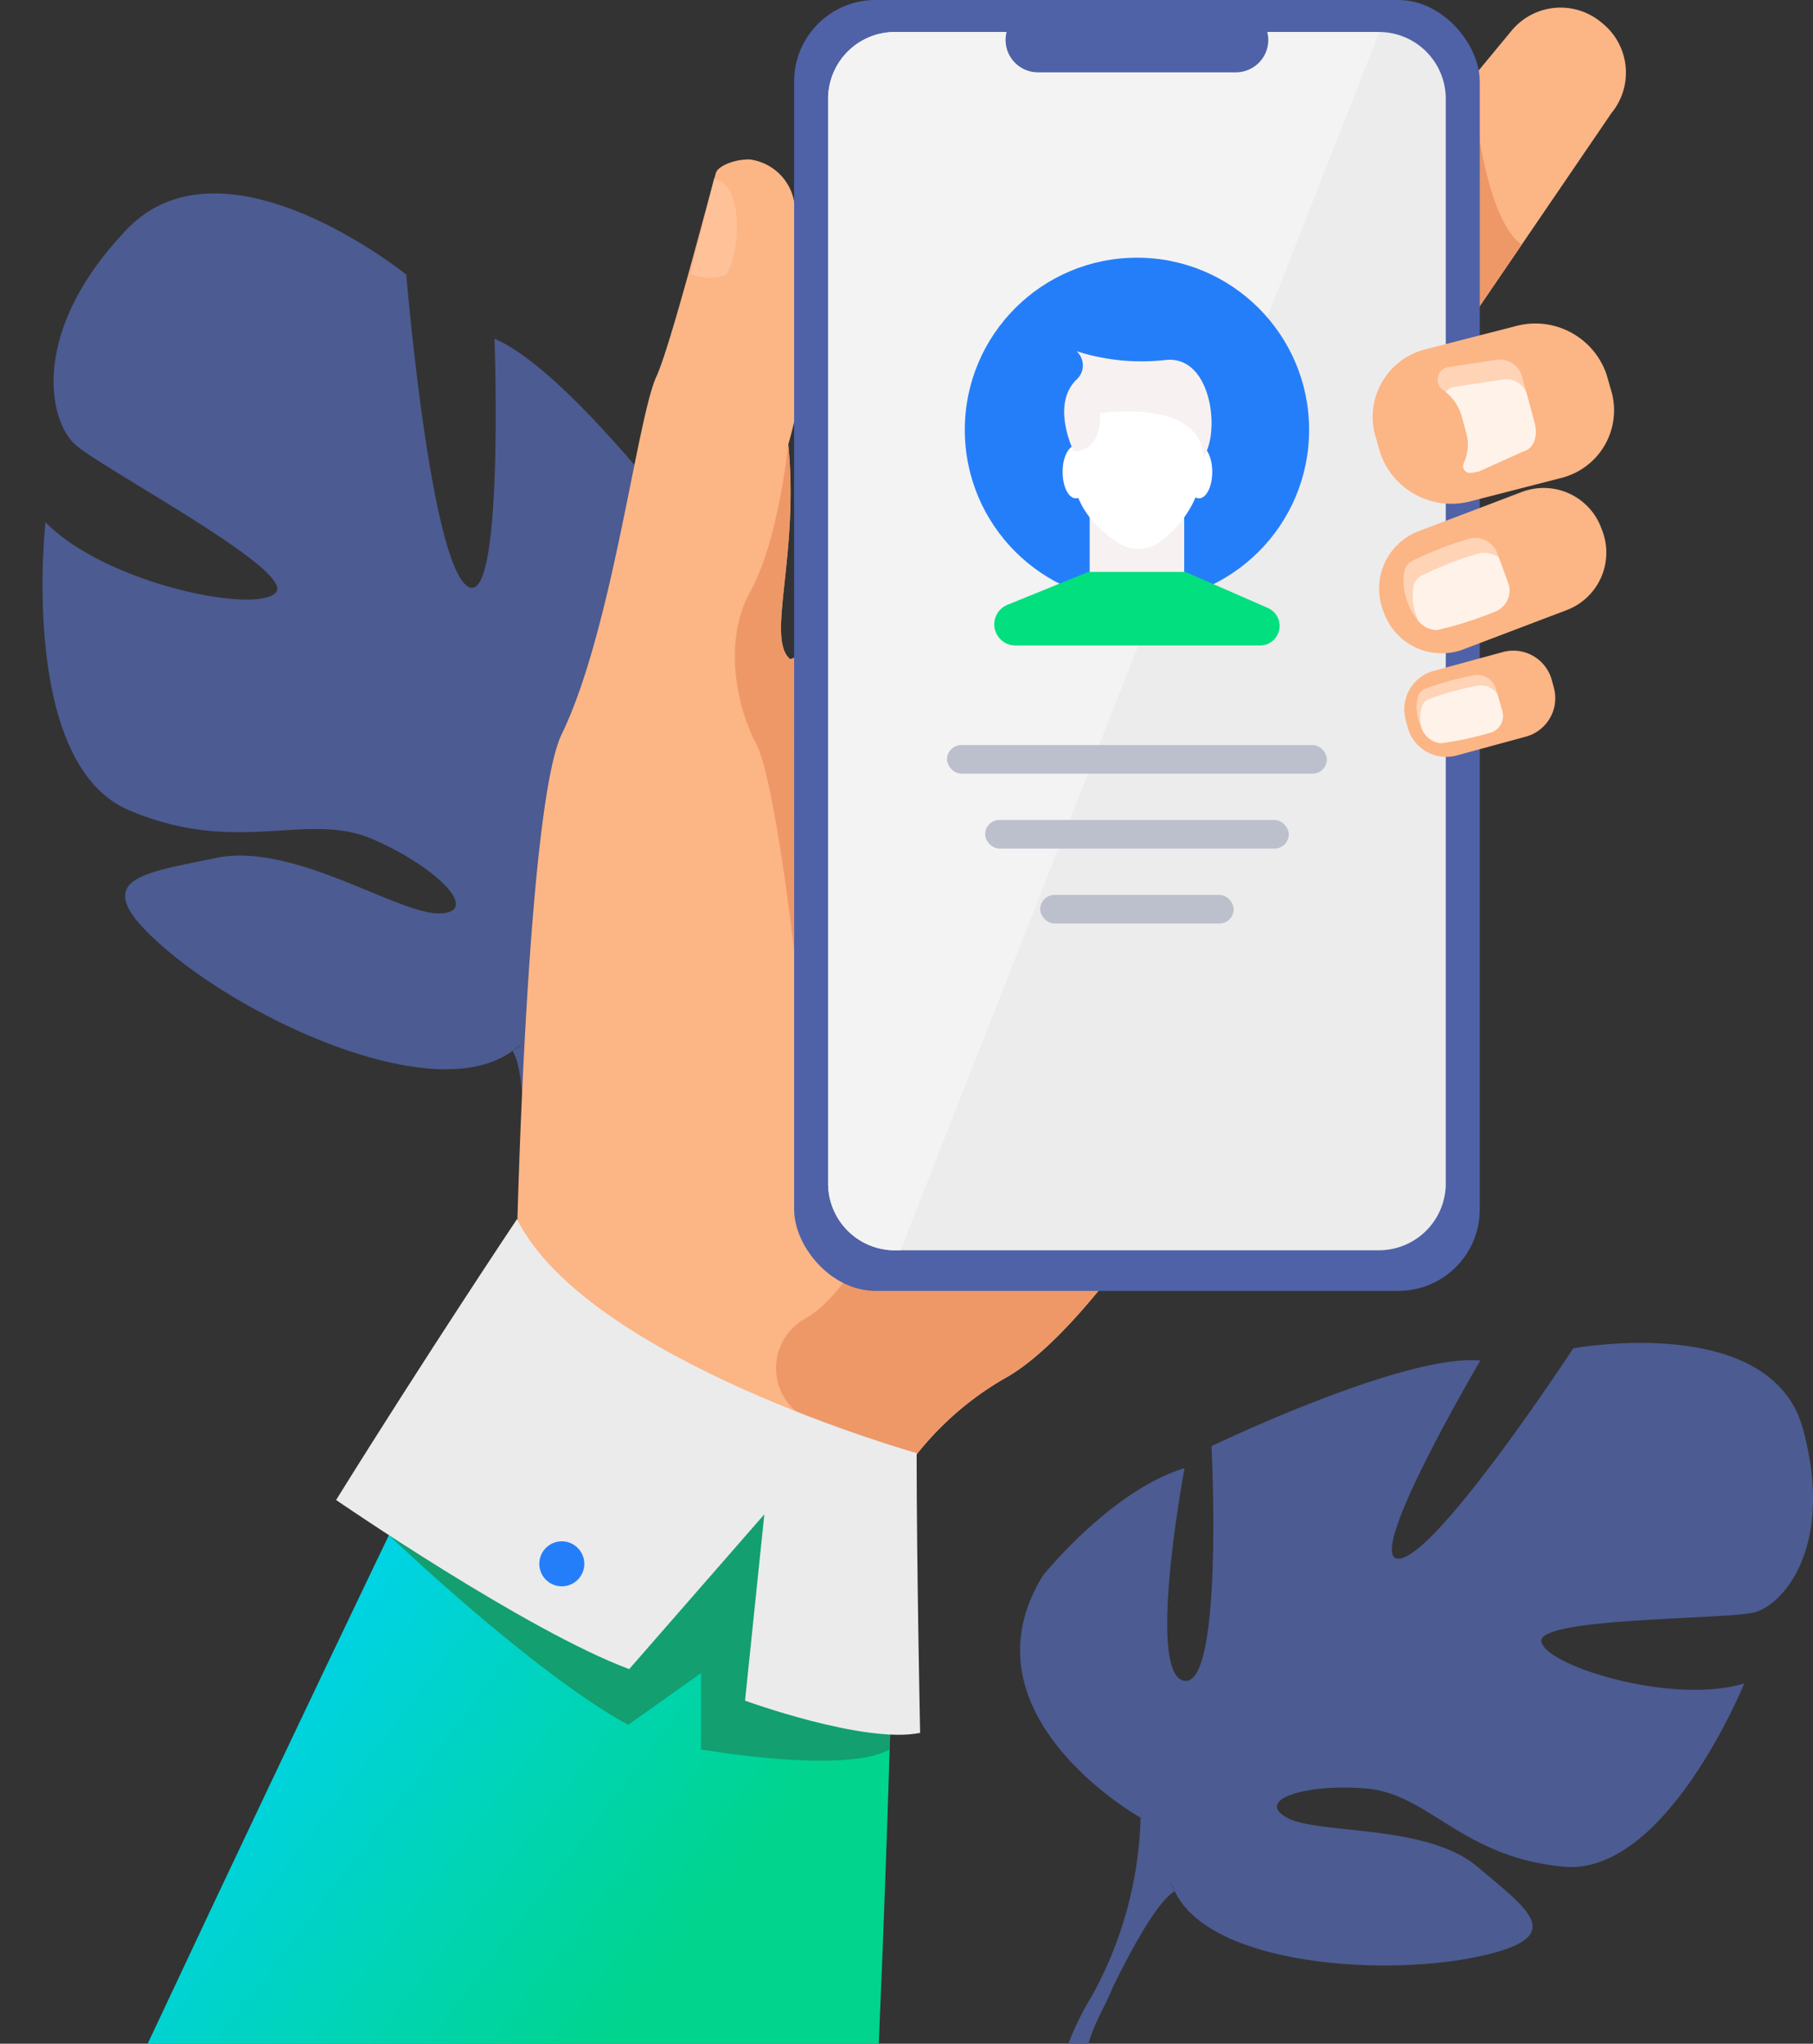 <svg xmlns="http://www.w3.org/2000/svg" xmlns:xlink="http://www.w3.org/1999/xlink" width="155.881" height="175.686" viewBox="0 0 155.881 175.686">
  <rect x="0" y="0" width="155.881" height="175.686" fill="#333333" stroke="none"/>
  <defs>
    <linearGradient id="linear-gradient" x1="0.175" y1="0.271" x2="0.816" y2="0.705" gradientUnits="objectBoundingBox">
      <stop offset="0" stop-color="#00d3f2"/>
      <stop offset="1" stop-color="#00d48d"/>
    </linearGradient>
  </defs>
  <g id="Group_37804" data-name="Group 37804" transform="translate(-25.242 -256.17)">
    <path id="Path_33128" data-name="Path 33128" d="M59.422,40.624s-8.548,19.333-12.047,17.52S58.453,37.288,58.453,37.288,47.805,18.7,41.147,15.008c0,0-1.625,23.5-4.57,20.881s-2.39-27.15-2.39-27.15S19.952-5.5,10.688,2.37,2.33,17.977,4.331,20.243,21.977,32.969,20.189,34.706,5.715,32.464,1.121,26.636c0,0-4.495,20.34,4.517,25.35s15.23,1.574,20.743,4.772S34.75,64,31.163,63.605s-11.8-7.43-18.5-6.743-11.648.549-4.9,7.56S29.3,80.119,36.273,76.016l.872-.513a3.873,3.873,0,0,1-.872.513c.868,1.842.269,7.366-.349,11.495-.147.674-.308,1.636-.482,2.972h0c-.1.588-.19,1.066-.253,1.4C33.194,100.713,23.5,111.666,23.5,111.666l1.368,1.6c12.007-9.5,12.295-23.887,12.295-23.887a38.988,38.988,0,0,1,6.08-17.47s20.919,1.927,21.763-14.4C65.009,57.515,64.217,46.59,59.422,40.624Z" transform="matrix(0.995, -0.105, 0.105, 0.995, 25.242, 274.674)" fill="#4c5b91"/>
    <path id="Path_33129" data-name="Path 33129" d="M787.28,453.143s-9.594,19.193-19.34,32.443c-3.878,5.273-7.78,9.6-11.11,11.41a26.548,26.548,0,0,0-8.3,7.557,60.631,60.631,0,0,0-8.643,17.743l-24.921-37.7s.85-36.855,3.843-43.019c4.361-8.984,6.468-27.135,8.143-30.749,1.243-2.681,4.792-16.528,5.133-17.546.148-.438,1.329-1.111,2.863-1.11a4.463,4.463,0,0,1,3.847,3.634,41.414,41.414,0,0,1-.506,20.869c.94,9.5-1.886,16.545.1,18.412.074.069.211.036.4-.087,3.436-2.206,24.759-33.293,27.385-33.964C768.944,400.326,787.28,453.143,787.28,453.143Z" transform="translate(-645.27 -122.298)" fill="#fcb585"/>
    <path id="Path_33130" data-name="Path 33130" d="M463.954,1456.987s-.339,16.754-1.311,39.32H399.782c14.369-30.641,26.861-56.431,26.861-56.431S462.435,1440.969,463.954,1456.987Z" transform="translate(-361.843 -1064.451)" fill="url(#linear-gradient)"/>
    <path id="Path_33131" data-name="Path 33131" d="M1427.4,271.693l-7.717,11.314-7.573,11.1a1.734,1.734,0,0,1-1.575.7c-1.818-.173-4.066-2.794-5.818-4.245l-.178-.146a5.467,5.467,0,0,1-.726-7.675l11.575-13.992h0l3.433-4.149a5.466,5.466,0,0,1,7.675-.726l.178.146A5.468,5.468,0,0,1,1427.4,271.693Z" transform="translate(-1263.604 -5.805)" fill="#fcb585"/>
    <path id="Path_33132" data-name="Path 33132" d="M1490.791,337.643l-7.573,11.1a1.733,1.733,0,0,1-1.574.7l4.853-26.057C1486.508,323.529,1487.333,335.22,1490.791,337.643Z" transform="translate(-1334.711 -60.442)" fill="#ee9868"/>
    <path id="Path_33133" data-name="Path 33133" d="M966.678,1298.7c-3.878,5.273-7.78,9.6-11.11,11.41a26.546,26.546,0,0,0-8.3,7.557c-2.627-1.224-5.621-2.661-8.547-4.083a4.874,4.874,0,0,1-.21-8.667l.1-.055c3.271-1.872,6.622-8.48,6.622-8.48Z" transform="translate(-844.008 -935.416)" fill="#ee9868"/>
    <path id="Path_33134" data-name="Path 33134" d="M865.13,408.874l-2.019,8.152a4.283,4.283,0,0,0,2.9.161C867.143,416.627,868.069,409.313,865.13,408.874Z" transform="translate(-778.493 -137.32)" fill="#ffc197"/>
    <g id="Group_37800" data-name="Group 37800" transform="translate(93.521 256.17)">
      <rect id="Rectangle_17137" data-name="Rectangle 17137" width="58.95" height="110.97" rx="7" transform="translate(0 0)" fill="#4f62a7"/>
      <g id="Group_37799" data-name="Group 37799" transform="translate(2.922 2.751)">
        <path id="Path_33135" data-name="Path 33135" d="M1033.593,289.221v93.227a5.746,5.746,0,0,1-5.708,5.75H986.194a5.745,5.745,0,0,1-5.707-5.75V289.221a5.745,5.745,0,0,1,5.707-5.75h41.691A5.746,5.746,0,0,1,1033.593,289.221Z" transform="translate(-980.487 -283.471)" fill="#ececec"/>
        <path id="Path_33136" data-name="Path 33136" d="M1027.885,283.471,986.71,388.2h-.516a5.745,5.745,0,0,1-5.707-5.75V289.221a5.745,5.745,0,0,1,5.707-5.75Z" transform="translate(-980.487 -283.471)" fill="#f3f3f3"/>
      </g>
      <path id="Rectangle_17138" data-name="Rectangle 17138" d="M2.784,0H19.8a2.784,2.784,0,0,1,2.784,2.784v0A2.784,2.784,0,0,1,19.8,5.567H2.784A2.784,2.784,0,0,1,0,2.784v0A2.784,2.784,0,0,1,2.784,0Z" transform="translate(18.182 0.65)" fill="#4f62a7"/>
      <rect id="Rectangle_6046" data-name="Rectangle 6046" width="32.659" height="2.458" rx="1.229" transform="translate(13.146 64.047)" fill="#bcc0cc"/>
      <rect id="Rectangle_6047" data-name="Rectangle 6047" width="26.103" height="2.458" rx="1.229" transform="translate(16.424 70.488)" fill="#bcc0cc"/>
      <rect id="Rectangle_6048" data-name="Rectangle 6048" width="16.637" height="2.458" rx="1.229" transform="translate(21.157 76.929)" fill="#bcc0cc"/>
      <ellipse id="Ellipse_3371" data-name="Ellipse 3371" cx="14.802" cy="14.802" rx="14.802" ry="14.802" transform="translate(14.674 22.152)" fill="#257ef9"/>
      <g id="Group_20479" data-name="Group 20479" transform="translate(17.208 30.194)">
        <rect id="Rectangle_6015" data-name="Rectangle 6015" width="8.129" height="6.651" transform="translate(8.202 12.646)" fill="#f8f1f1"/>
        <path id="Path_13324" data-name="Path 13324" d="M-384.953,1252.721a3.094,3.094,0,0,0,3.64-.256,9.243,9.243,0,0,0,3.662-7.113l-.1-2.74-5.564-2.112h-3.794l-1.265,2.112-.506,2.375S-390.123,1249.511-384.953,1252.721Z" transform="translate(395.713 -1236.201)" fill="#fff"/>
        <path id="Path_13325" data-name="Path 13325" d="M-403.107,1304.823h-10.579a1.814,1.814,0,0,1-1.814-1.814h0a1.814,1.814,0,0,1,1.131-1.68l6.962-2.828h8.346l7.085,3.1a1.682,1.682,0,0,1,1.008,1.541h0a1.682,1.682,0,0,1-1.682,1.682Z" transform="translate(415.5 -1279.532)" fill="#01df7f"/>
        <ellipse id="Ellipse_3326" data-name="Ellipse 3326" cx="1.135" cy="2.271" rx="1.135" ry="2.271" transform="translate(5.875 8.104)" fill="#fff"/>
        <ellipse id="Ellipse_3327" data-name="Ellipse 3327" cx="1.135" cy="2.271" rx="1.135" ry="2.271" transform="translate(16.472 8.104)" fill="#fff"/>
        <path id="Path_13323" data-name="Path 13323" d="M-390.668,1223.5a18.349,18.349,0,0,0,7.587.759c4.047-.506,4.805,6.323,3.288,8.346,0,0,.506-4.805-8.852-3.794,0,0,.253,3.288-2.276,3.288,0,0-2-4,.25-6.169a1.64,1.64,0,0,0,.232-2.17A2.6,2.6,0,0,0-390.668,1223.5Z" transform="translate(397.75 -1223.5)" fill="#f8f1f1"/>
      </g>
    </g>
    <g id="Group_37801" data-name="Group 37801" transform="translate(143.813 298.118)">
      <path id="Path_33137" data-name="Path 33137" d="M1466.812,683.03l-1.151.437-7.739,2.941a4.932,4.932,0,0,1-.548.174,5.286,5.286,0,0,1-6.25-3.229l-.113-.3a5.287,5.287,0,0,1,3.055-6.8l7.215-2.741.524-.2,1.151-.437a5.285,5.285,0,0,1,6.8,3.055l.113.3A5.287,5.287,0,0,1,1466.812,683.03Z" transform="translate(-1450.668 -672.536)" fill="#fcb585"/>
      <path id="Path_33138" data-name="Path 33138" d="M1479.26,721.68a30.841,30.841,0,0,1-4.88,1.538,2.061,2.061,0,0,1-1.614-.808,4.77,4.77,0,0,1-.973-1.756,5.562,5.562,0,0,1-.264-1.12,4.724,4.724,0,0,1,.042-1.333,1.331,1.331,0,0,1,.739-.951l.005,0a30.517,30.517,0,0,1,4.693-1.84,2.039,2.039,0,0,1,2.529,1.13l.163.444.83,2.275A1.948,1.948,0,0,1,1479.26,721.68Z" transform="translate(-1469.401 -711.009)" fill="#ffd3b6"/>
      <path id="Path_33139" data-name="Path 33139" d="M1486.331,733.041a30.853,30.853,0,0,1-4.88,1.538,2.061,2.061,0,0,1-1.614-.808c-.065-.151-.125-.311-.181-.482a5.562,5.562,0,0,1-.265-1.12,4.711,4.711,0,0,1,.042-1.333,1.33,1.33,0,0,1,.738-.951l.005,0a30.52,30.52,0,0,1,4.694-1.84,2.225,2.225,0,0,1,1.9.3l.83,2.275A1.948,1.948,0,0,1,1486.331,733.041Z" transform="translate(-1476.472 -722.37)" fill="#fff2e9"/>
    </g>
    <g id="Group_37802" data-name="Group 37802" transform="translate(145.979 312.102)">
      <path id="Path_33140" data-name="Path 33140" d="M1482.633,818.735l-5.968,1.625a3.427,3.427,0,0,1-4.195-2.4l-.184-.676a3.427,3.427,0,0,1,2.4-4.195l5.968-1.625a3.427,3.427,0,0,1,4.195,2.4l.184.675A3.427,3.427,0,0,1,1482.633,818.735Z" transform="translate(-1472.166 -811.346)" fill="#fcb585"/>
      <path id="Path_33141" data-name="Path 33141" d="M1488.825,837.2a26.969,26.969,0,0,1-4.116.866,2.012,2.012,0,0,1-1.629-1.291,4.026,4.026,0,0,1-.305-.842,3.981,3.981,0,0,1-.133-.877,3.43,3.43,0,0,1,.133-1.021,1.058,1.058,0,0,1,.675-.682l.005,0a26.71,26.71,0,0,1,3.986-1.112,1.689,1.689,0,0,1,1.992,1.031l.154.538.46,1.614A1.514,1.514,0,0,1,1488.825,837.2Z" transform="translate(-1481.585 -830.103)" fill="#ffd3b6"/>
      <path id="Path_33142" data-name="Path 33142" d="M1491.666,845.2a26.957,26.957,0,0,1-4.116.866,2.012,2.012,0,0,1-1.629-1.291,3.81,3.81,0,0,1-.12-.823,3.424,3.424,0,0,1,.133-1.021,1.06,1.06,0,0,1,.675-.682l.006,0a26.489,26.489,0,0,1,3.986-1.11,1.8,1.8,0,0,1,1.827.672l.46,1.614A1.514,1.514,0,0,1,1491.666,845.2Z" transform="translate(-1484.427 -838.107)" fill="#fff2e9"/>
    </g>
    <path id="Path_33143" data-name="Path 33143" d="M605.655,1415.821s12.284,11.765,20.565,16.308l6.27-4.447v6.56s12.331,2.18,16.22,0v-17.89l-34.633-17.362Z" transform="translate(-546.975 -1027.684)" fill="#139f70"/>
    <path id="Path_33144" data-name="Path 33144" d="M576.139,1296.384s-7.8,11.67-15.554,24.147c0,0,16.339,11.24,25.2,14.537l11.619-13.307-1.659,16.019s10.283,3.748,15.053,2.77c0,0-.3-14.532-.3-24.053C610.5,1316.5,582.231,1308.573,576.139,1296.384Z" transform="translate(-506.445 -935.416)" fill="#ebebeb"/>
    <path id="Path_33145" data-name="Path 33145" d="M734.013,1573.237a1.934,1.934,0,1,1,1.916,1.952A1.934,1.934,0,0,1,734.013,1573.237Z" transform="translate(-662.401 -1182.653)" fill="#257ef9"/>
    <g id="Group_37803" data-name="Group 37803" transform="translate(143.23 284.01)">
      <path id="Path_33146" data-name="Path 33146" d="M1461.422,545.673c-.042.016-.085.03-.129.044l-7.824,2.009a6.468,6.468,0,0,1-7.906-4.136l-.466-1.618a6,6,0,0,1,4.2-7.233l2.583-.664,5.241-1.345a6.468,6.468,0,0,1,7.906,4.136l.465,1.618A5.986,5.986,0,0,1,1461.422,545.673Z" transform="translate(-1444.883 -532.51)" fill="#fcb585"/>
      <path id="Path_33147" data-name="Path 33147" d="M1507.934,570.691l-3.8,1.713-.024.006a4.117,4.117,0,0,1-.46.095c-.064.01-.129.017-.193.024a.514.514,0,0,1-.081,0,.6.6,0,0,1-.525-.854,3.781,3.781,0,0,0,.215-2.577l-.09-.331a.025.025,0,0,0,0-.01l-.294-1.079a4.049,4.049,0,0,0-1.377-2.1c-.078-.064-.159-.123-.241-.18a1.092,1.092,0,0,1,.32-1.944l.024-.007,4.172-.631a1.986,1.986,0,0,1,2.306,1.545l.335,1.229.713,2.621C1509.21,569.244,1508.965,570.411,1507.934,570.691Z" transform="translate(-1494.981 -559.712)" fill="#ffd3b6"/>
      <path id="Path_33148" data-name="Path 33148" d="M1514.246,585.841l-3.8,1.713-.024.006c-.089.017-.368.064-.733.12a.6.6,0,0,1-.524-.854,3.78,3.78,0,0,0,.215-2.577l-.091-.331a.029.029,0,0,0,0-.01l-.294-1.079a4.05,4.05,0,0,0-1.377-2.1,1.057,1.057,0,0,1,.6-.426l.024-.007,4.171-.631a1.9,1.9,0,0,1,2.122,1.076l.713,2.621C1515.522,584.394,1515.277,585.561,1514.246,585.841Z" transform="translate(-1501.294 -574.862)" fill="#fff2e9"/>
    </g>
    <path id="Path_33149" data-name="Path 33149" d="M905.993,678.88s-1.707-14.9-3.282-17.805-2.907-8.725-.484-13.048,3.26-12.643,3.26-12.643c.94,9.5-1.886,16.545.1,18.412.074.069.211.036.4-.087Z" transform="translate(-812.472 -341.009)" fill="#ee9868"/>
    <path id="Path_33151" data-name="Path 33151" d="M1211.6,1409.426c-2.732-10.088-19.755-6.935-19.755-6.935s-11.558,17.653-14.921,18.074,6.935-17.023,6.935-17.023c-6.515-.631-23.118,7.355-23.118,7.355s1.051,20.6-2.312,20.175,0-18.284,0-18.284c-6.3,1.892-12.189,9.247-12.189,9.247-7.356,11.979,8.406,20.806,8.406,20.806a33.525,33.525,0,0,1-4.2,15.342h0a24.312,24.312,0,0,0-2.008,4.085h1.719c.141-.461.3-.906.467-1.334a.01.01,0,0,1,0-.008l.008-.018c.118-.266.287-.644.5-1.1h0s0,0,0,0c.525-1.028.88-1.788,1.1-2.336l0-.005c1.573-3.227,3.84-7.432,5.352-8.314a3.333,3.333,0,0,1-.368-.788l.368.788c2.942,6.3,17.653,7.356,25.85,5.674s4.623-3.993.21-7.745-13.66-2.763-16.392-4.234,1.261-2.942,6.725-2.522,8.2,5.885,17.023,6.725,15.552-15.762,15.552-15.762c-6.094,1.891-17.023-1.471-17.443-3.573s15.762-1.892,18.284-2.522S1214.329,1419.514,1211.6,1409.426Z" transform="translate(-1031.336 -1030.413)" fill="#4c5b91"/>
  </g>
</svg>
